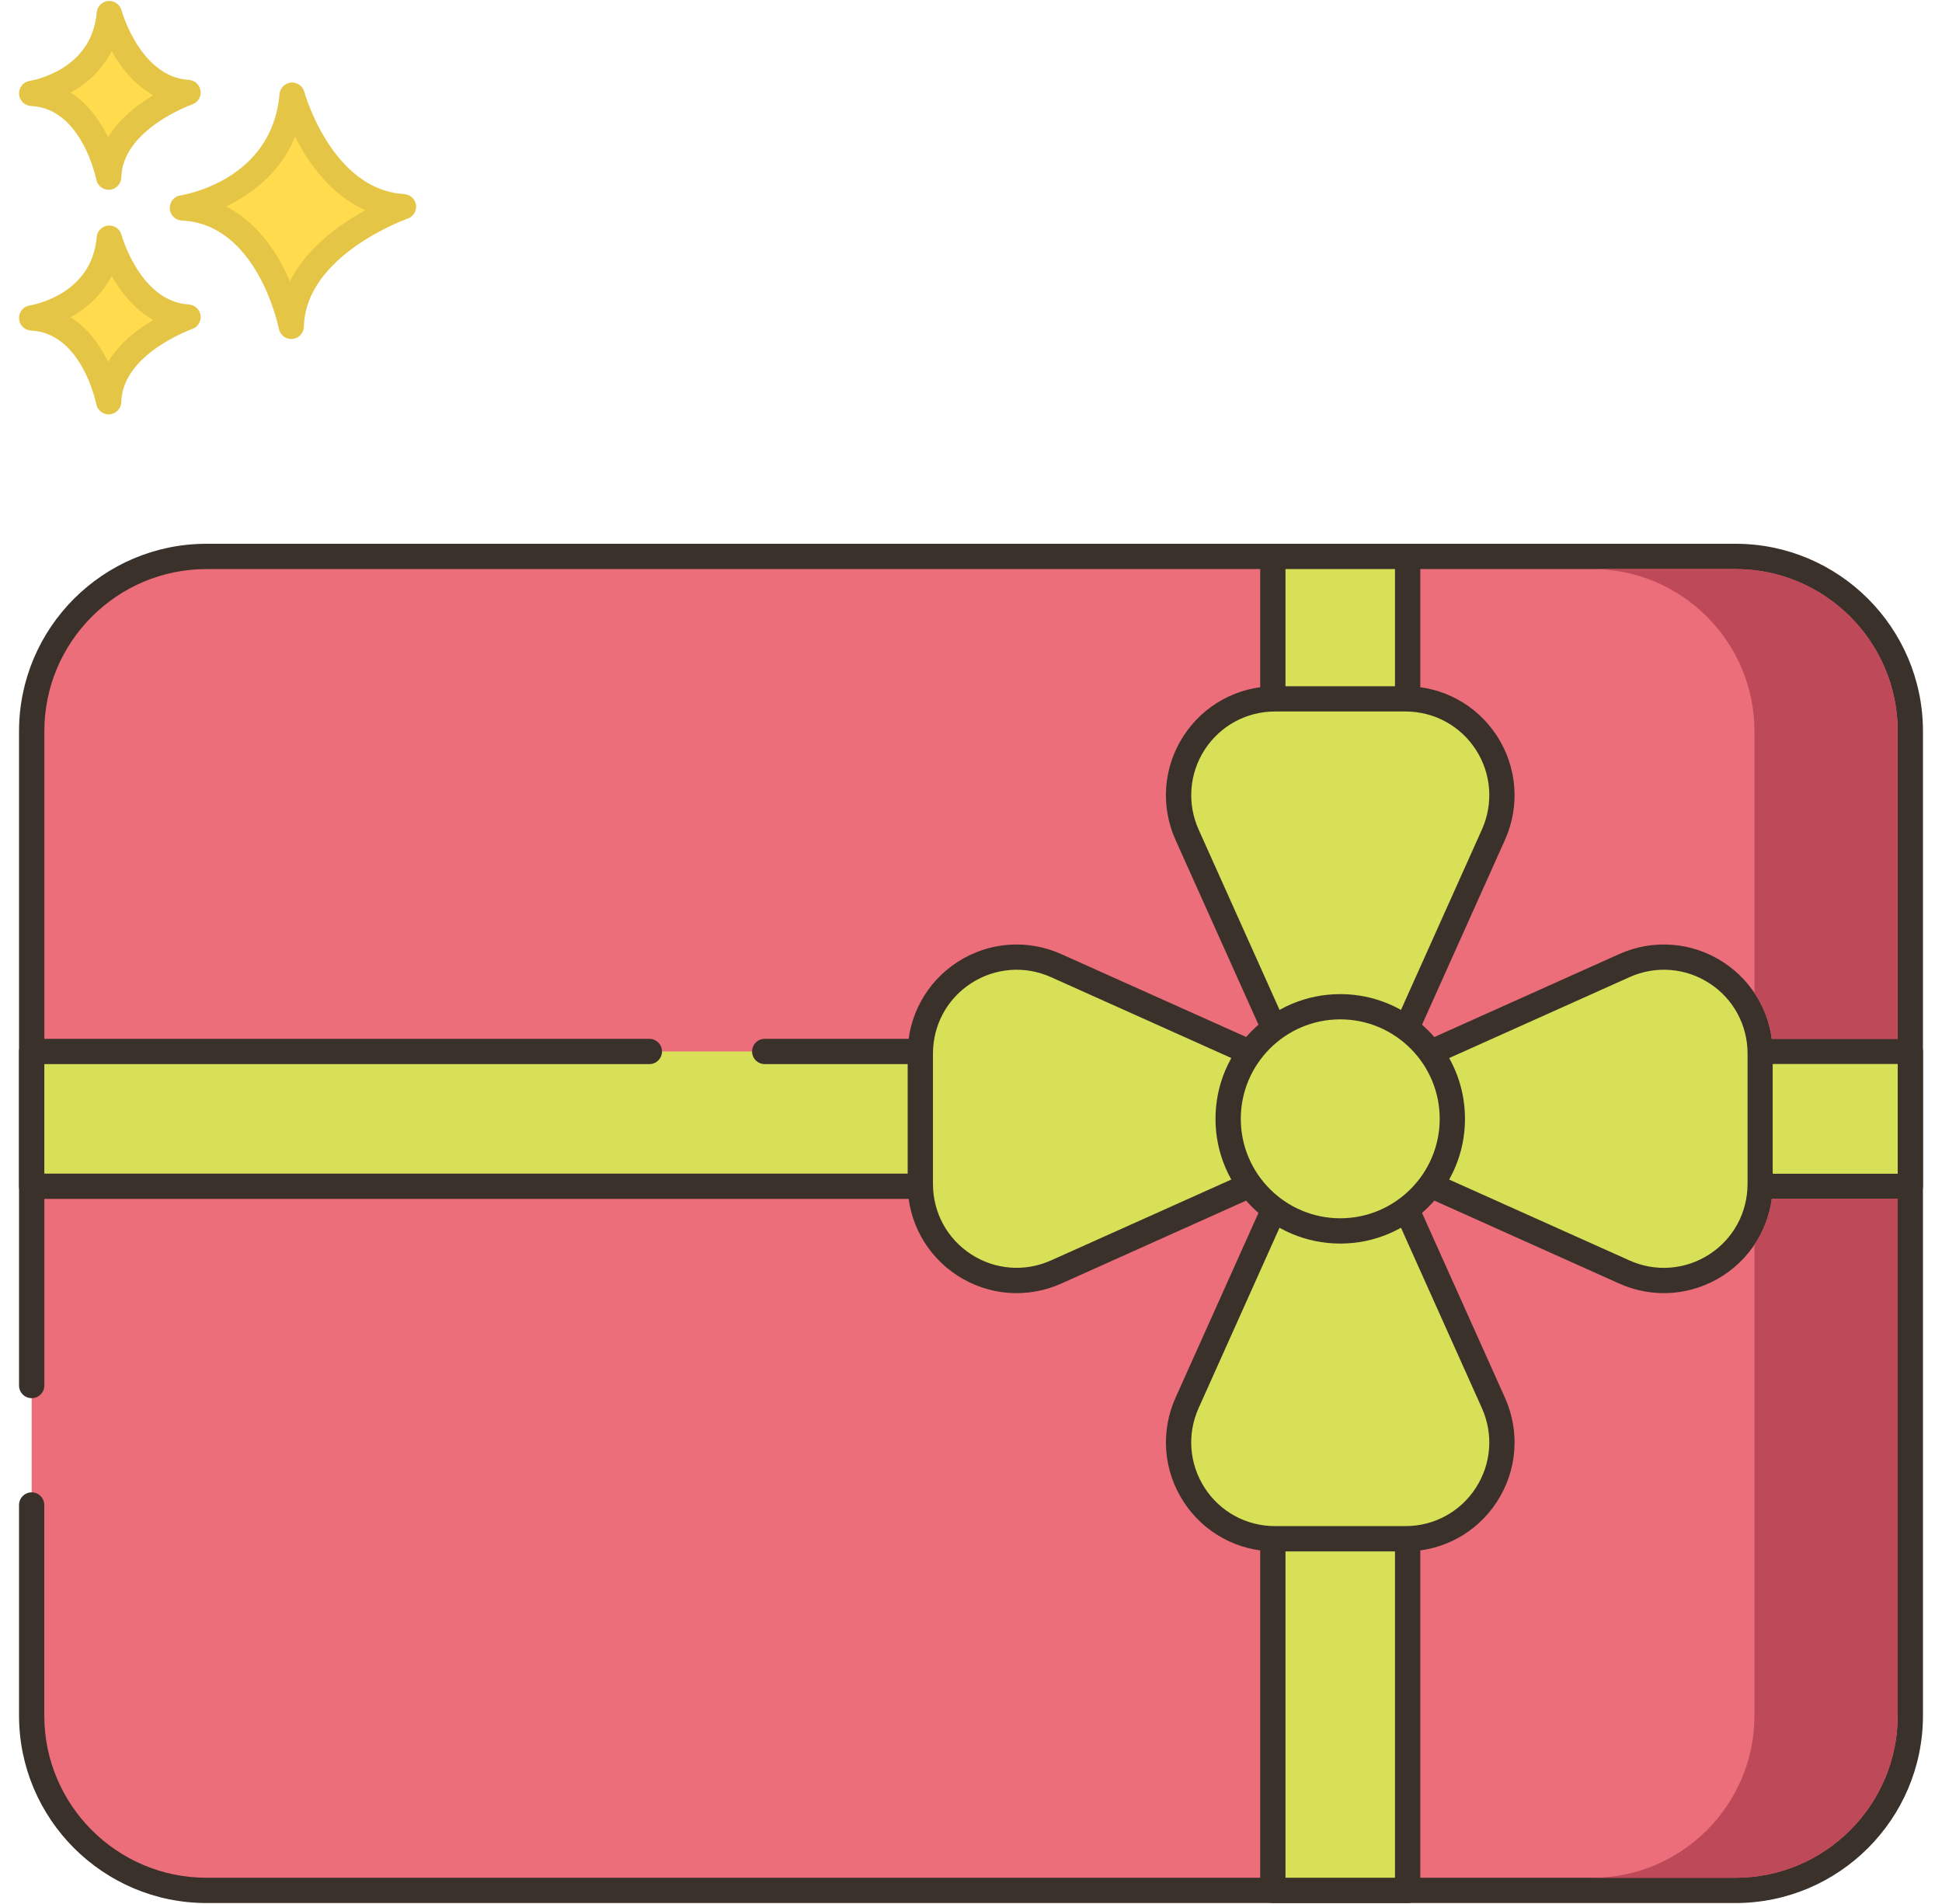 <svg xmlns="http://www.w3.org/2000/svg" width="51" height="50" viewBox="0 0 51 50">
    <g fill="none" transform="translate(.5)">
        <path fill="#FFDB4D" d="M7.17 2.498C6.956 5.056 4.29 5.46 4.29 5.46c2.29.108 2.86 3.11 2.86 3.11.048-2.14 2.947-3.141 2.947-3.141-2.171-.13-2.925-2.931-2.925-2.931z"/>
        <path fill="#E5C545" d="M10.116 5.097c-1.904-.114-2.618-2.66-2.625-2.686-.042-.155-.189-.257-.35-.244-.16.015-.287.143-.301.303-.19 2.26-2.503 2.647-2.6 2.662-.17.025-.29.175-.282.345.009.17.145.306.316.314 1.997.094 2.544 2.814 2.549 2.842.03.157.168.269.326.269l.028-.001c.169-.014.3-.154.304-.323.043-1.882 2.697-2.827 2.724-2.836.15-.052.241-.202.22-.36-.023-.156-.152-.275-.31-.285zm-3.002 2.29c-.3-.694-.82-1.53-1.678-1.965.648-.31 1.418-.866 1.814-1.83.343.68.93 1.522 1.844 1.93-.665.363-1.531.974-1.98 1.864z"/>
        <path fill="#FFDB4D" d="M2.37 6.255C2.217 8.065.332 8.35.332 8.35c1.619.076 2.022 2.2 2.022 2.2C2.39 9.036 4.44 8.327 4.44 8.327c-1.536-.091-2.07-2.072-2.07-2.072z"/>
        <path fill="#E5C545" d="M4.459 7.996C3.183 7.92 2.695 6.186 2.69 6.168c-.042-.155-.19-.258-.35-.244-.16.014-.287.142-.3.303C1.91 7.747.347 8.01.281 8.022c-.169.025-.29.174-.281.345.009.17.145.306.316.314 1.335.063 1.708 1.913 1.712 1.93.03.158.167.27.325.27h.028c.17-.014.3-.154.305-.324.028-1.263 1.843-1.91 1.86-1.916.15-.052.243-.202.221-.359-.022-.157-.151-.276-.31-.286zM2.339 9.5c-.205-.417-.519-.874-.985-1.169.41-.23.818-.581 1.078-1.087.234.414.587.875 1.093 1.156-.41.243-.882.606-1.187 1.1z"/>
        <path fill="#FFDB4D" d="M2.37.357C2.217 2.167.332 2.452.332 2.452c1.619.076 2.022 2.2 2.022 2.2C2.39 3.138 4.44 2.43 4.44 2.43 2.903 2.338 2.369.357 2.369.357z"/>
        <path fill="#E5C545" d="M4.459 2.098C3.183 2.022 2.695.288 2.69.27 2.648.115 2.5.012 2.34.026c-.16.014-.287.142-.3.303C1.91 1.849.347 2.113.281 2.124c-.169.025-.29.175-.281.345.009.17.145.306.316.314 1.335.063 1.708 1.913 1.712 1.93.03.159.167.27.325.27h.028c.17-.014.3-.154.305-.323.028-1.264 1.843-1.91 1.86-1.917.15-.052.243-.202.221-.359-.022-.156-.151-.276-.31-.286zm-2.12 1.504c-.205-.417-.518-.873-.985-1.168.41-.23.818-.582 1.078-1.088.234.415.587.875 1.093 1.156-.41.243-.882.606-1.187 1.1z"/>
        <path fill="#EB6E7A" d="M45.077 14.612H4.923c-2.536 0-4.591 2.055-4.591 4.59v25.85c0 2.536 2.055 4.591 4.59 4.591h40.155c2.536 0 4.591-2.055 4.591-4.59v-25.85c0-2.536-2.055-4.59-4.59-4.59z"/>
        <path fill="#3A312A" d="M45.077 14.28H4.923C2.208 14.28 0 16.488 0 19.203v17.182c0 .184.149.332.332.332.183 0 .332-.148.332-.332V19.203c0-2.348 1.91-4.259 4.259-4.259h40.154c2.349 0 4.26 1.91 4.26 4.259v25.85c0 2.348-1.911 4.258-4.26 4.258H4.923c-2.349 0-4.26-1.91-4.26-4.258v-5.53c0-.184-.148-.333-.331-.333-.183 0-.332.149-.332.332v5.53c0 2.715 2.208 4.923 4.923 4.923h40.154c2.715 0 4.923-2.208 4.923-4.922v-25.85c0-2.715-2.208-4.923-4.923-4.923z"/>
        <path fill="#D7E057" d="M0.332 27.612L49.668 27.612 49.668 31.152 0.332 31.152z"/>
        <path fill="#3A312A" d="M49.668 27.28H19.583c-.183 0-.332.149-.332.332 0 .184.149.332.332.332h29.753v2.876H.664v-2.876h15.889c.183 0 .332-.148.332-.332 0-.183-.15-.332-.332-.332H.332c-.183 0-.332.149-.332.332v3.54c0 .183.149.332.332.332h49.336c.183 0 .332-.149.332-.332v-3.54c0-.183-.149-.332-.332-.332z"/>
        <path fill="#D7E057" d="M32.927 14.612L36.467 14.612 36.467 49.643 32.927 49.643z"/>
        <path fill="#3A312A" d="M36.467 14.28h-3.54c-.183 0-.332.149-.332.332v35.031c0 .184.149.332.332.332h3.54c.183 0 .332-.148.332-.332v-35.03c0-.184-.149-.333-.332-.333zm-.332 35.031h-2.876V14.944h2.876v34.367z"/>
        <path fill="#D7E057" d="M42.158 25.358l-6.237 2.799 2.799-6.237c.751-1.675-.474-3.567-2.309-3.567h-3.428c-1.835 0-3.06 1.892-2.31 3.567l2.8 6.237-6.237-2.799c-1.675-.751-3.567.474-3.567 2.309v3.428c0 1.835 1.892 3.06 3.567 2.309l6.237-2.799-2.8 6.237c-.75 1.675.475 3.567 2.31 3.567h3.428c1.835 0 3.06-1.892 2.309-3.567l-2.799-6.237 6.237 2.799c1.675.751 3.567-.474 3.567-2.31v-3.427c0-1.835-1.892-3.06-3.567-2.309z"/>
        <path fill="#3A312A" d="M44.75 25.264c-.819-.53-1.838-.608-2.727-.209l-5.442 2.442 2.442-5.441c.399-.89.32-1.91-.209-2.728-.53-.818-1.428-1.307-2.403-1.307h-3.428c-.975 0-1.873.489-2.403 1.307s-.608 1.838-.209 2.728l2.442 5.44-5.441-2.44c-.89-.4-1.91-.322-2.728.208-.818.53-1.307 1.428-1.307 2.403v3.428c0 .975.489 1.873 1.307 2.403.819.53 1.838.608 2.728.209l5.441-2.442-2.442 5.441c-.399.89-.32 1.91.21 2.728.529.818 1.427 1.307 2.402 1.307h3.428c.975 0 1.874-.489 2.403-1.307.53-.819.608-1.838.209-2.728l-2.442-5.441 5.442 2.442c.89.399 1.908.32 2.727-.209.818-.53 1.307-1.428 1.307-2.403v-3.428c0-.975-.489-1.873-1.307-2.403zm.643 5.831c0 .749-.375 1.44-1.004 1.846-.628.407-1.412.467-2.095.16l-6.237-2.798c-.125-.057-.273-.03-.37.068-.098.097-.125.245-.068.37l2.798 6.237c.307.684.247 1.467-.16 2.095-.407.629-1.097 1.004-1.846 1.004h-3.428c-.75 0-1.44-.375-1.846-1.004-.407-.628-.467-1.411-.16-2.095l2.798-6.237c.056-.125.03-.273-.068-.37-.064-.064-.149-.097-.235-.097-.046 0-.092.01-.136.029L27.1 33.1c-.684.307-1.466.247-2.095-.16-.629-.407-1.004-1.097-1.004-1.846v-3.428c0-.75.375-1.44 1.004-1.846.629-.407 1.412-.467 2.095-.16l6.237 2.798c.125.056.273.03.37-.068.098-.097.125-.245.069-.37l-2.799-6.237c-.306-.683-.246-1.467.16-2.096.408-.628 1.098-1.003 1.847-1.003h3.428c.749 0 1.439.375 1.846 1.003.407.63.466 1.412.16 2.096L35.62 28.02c-.057.125-.03.273.068.37.097.098.245.124.37.068l6.237-2.798c.684-.307 1.467-.247 2.095.16.629.407 1.004 1.097 1.004 1.846v3.428z"/>
        <circle cx="34.7" cy="29.37" r="2.944" fill="#D7E057" transform="rotate(-16.858 34.7 29.37)"/>
        <path fill="#3A312A" d="M34.697 26.106c-1.806 0-3.276 1.469-3.276 3.275 0 1.806 1.47 3.276 3.276 3.276 1.806 0 3.276-1.47 3.276-3.276 0-1.806-1.47-3.275-3.276-3.275zm0 5.887c-1.44 0-2.612-1.172-2.612-2.612 0-1.44 1.172-2.612 2.612-2.612 1.44 0 2.612 1.172 2.612 2.612 0 1.44-1.172 2.612-2.612 2.612z"/>
        <path fill="#BE4958" d="M45.077 14.944h-3.76c2.347 0 4.258 1.912 4.258 4.259v6.878c.24.356.396.766.454 1.2h3.307v-8.078c0-2.347-1.911-4.259-4.259-4.259zM46.029 31.484c-.058.433-.215.843-.454 1.201v12.367c0 2.348-1.911 4.26-4.259 4.26h3.761c2.348 0 4.26-1.912 4.26-4.26V31.484h-3.308z"/>
        <path fill="#D7E057" d="M46.057 27.944L49.336 27.944 49.336 30.82 46.057 30.82z"/>
    </g>
</svg>
